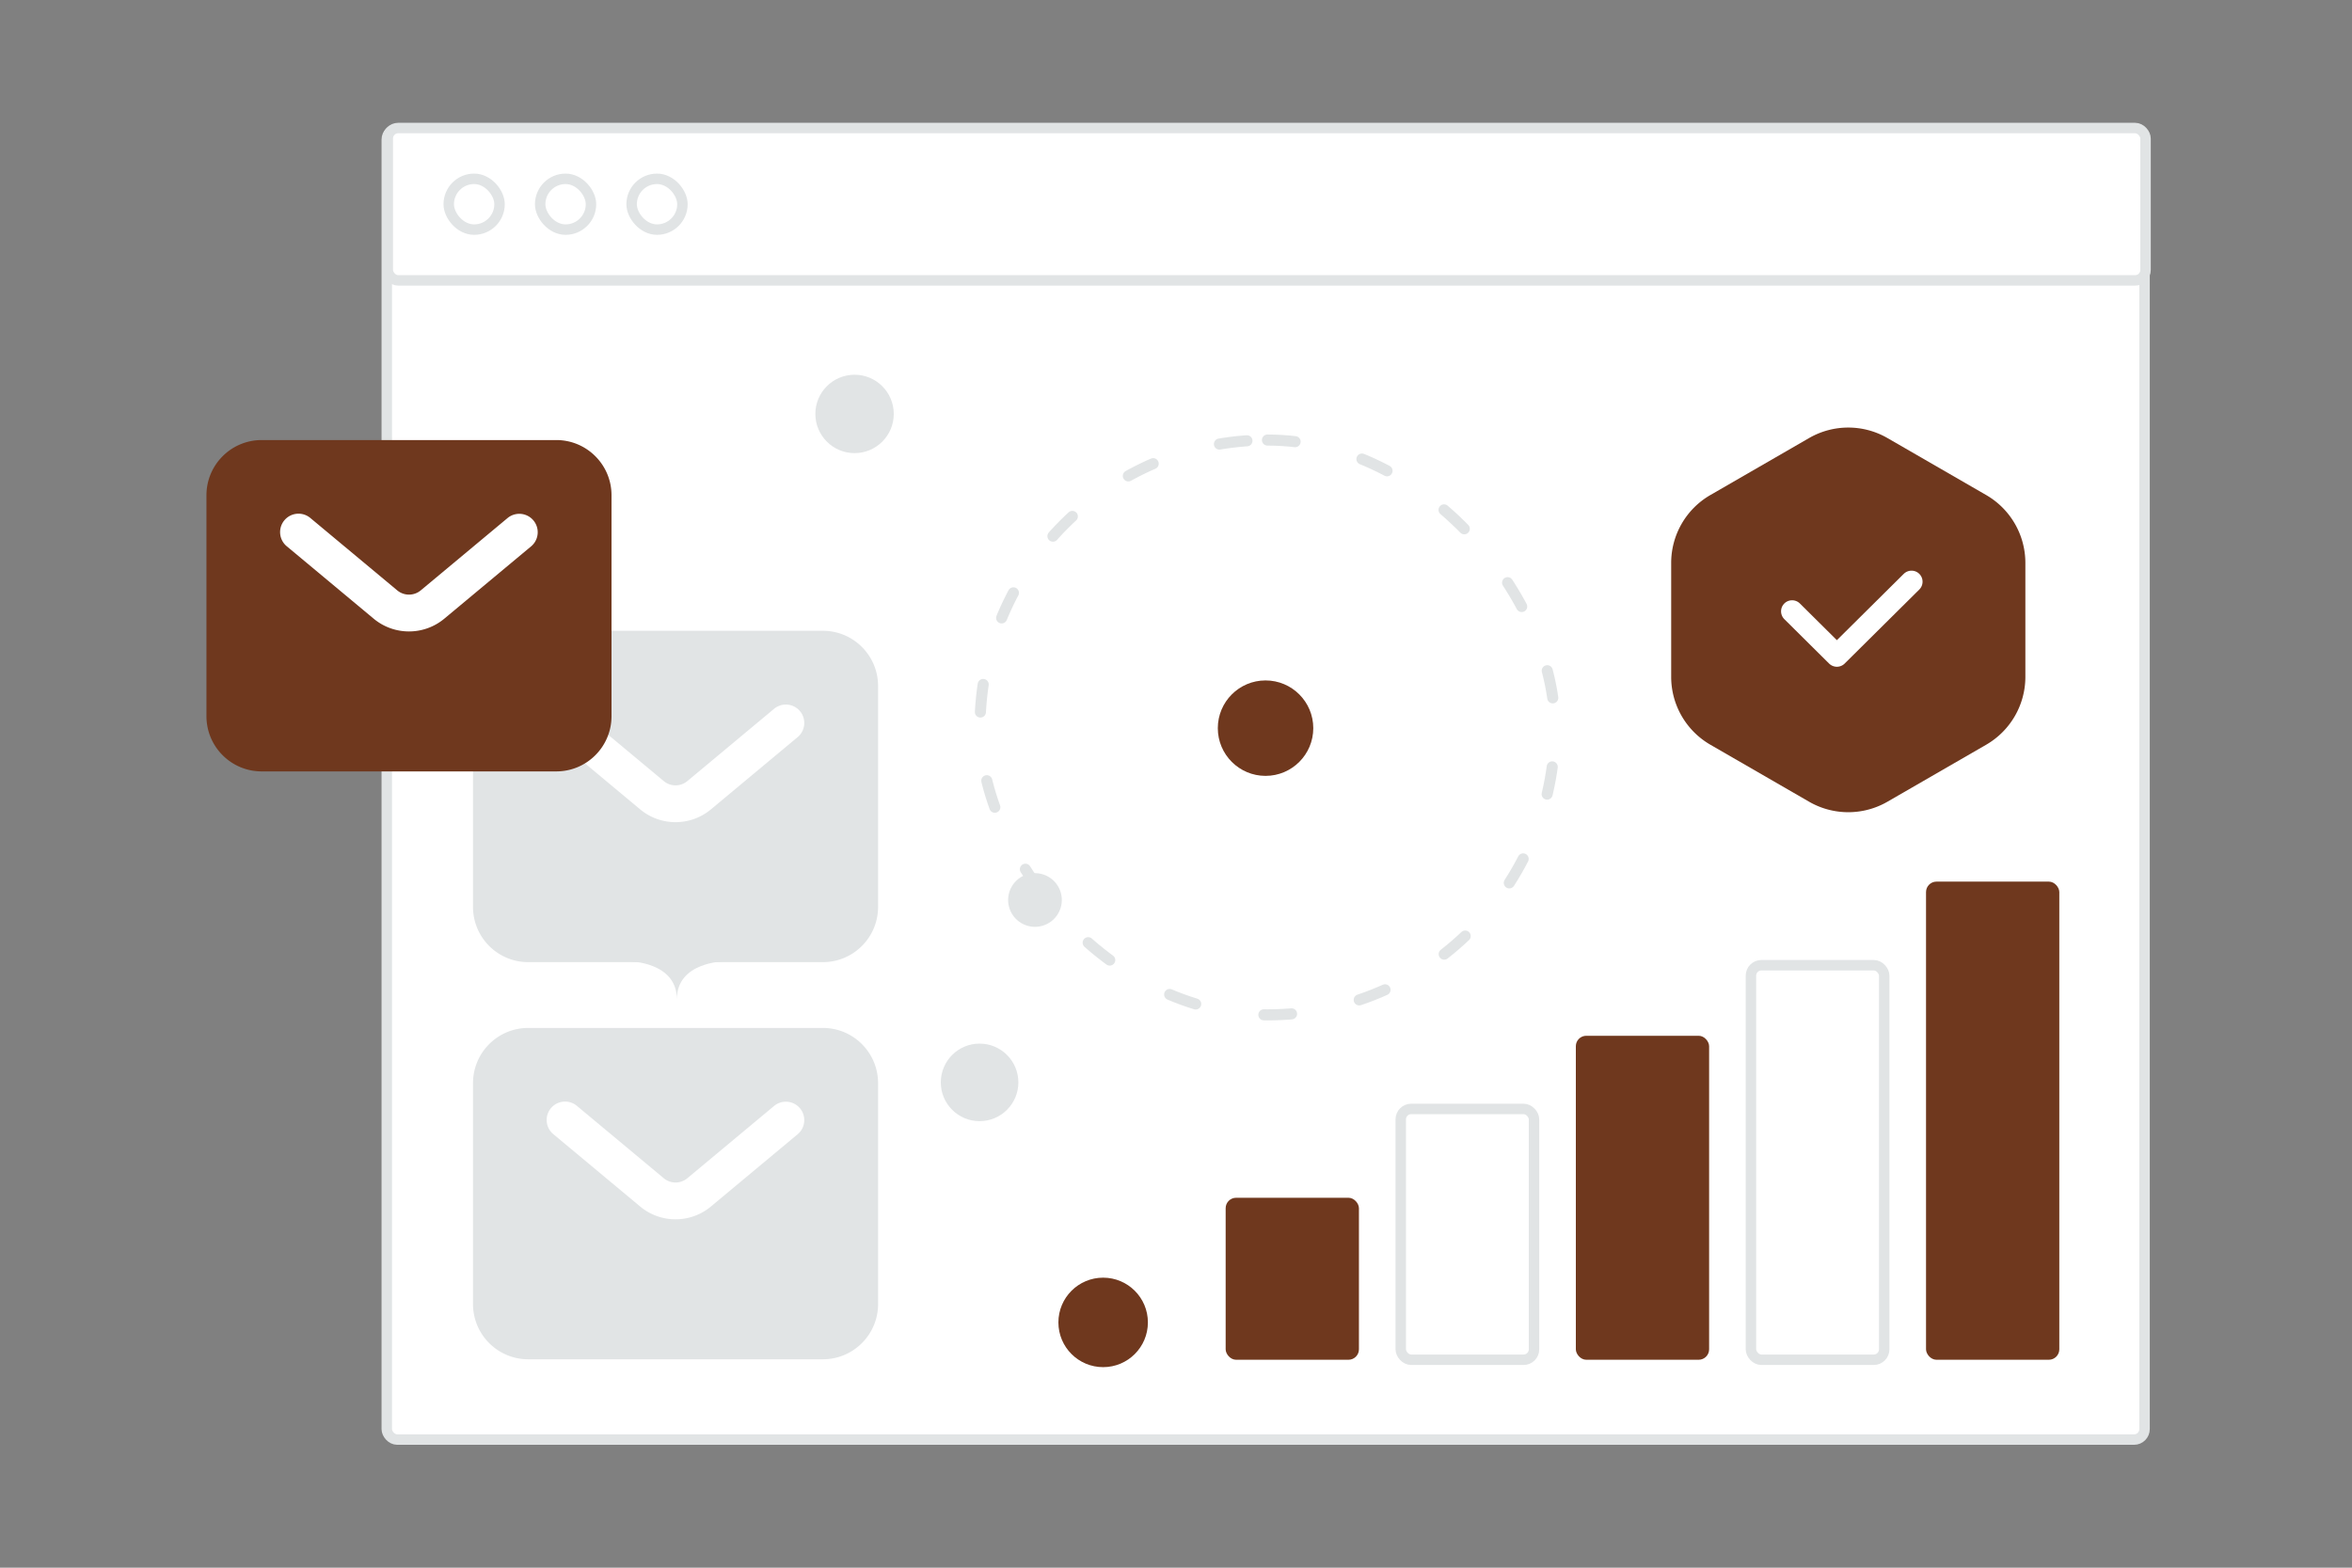 <svg width="900" height="600" viewBox="0 0 900 600" fill="none" xmlns="http://www.w3.org/2000/svg"><rect x="0" y="0" width="900" height="600" fill="#808080" stroke="none"/><path fill="transparent" d="M0 0h900v600H0z"/><rect x="148" y="49.421" width="672.618" height="501.548" rx="4" fill="#fff" stroke="#E1E4E5" stroke-width="4"/><path d="M692.247 167.66a30 30 0 0 1 30 0l37.765 21.803a30 30 0 0 1 15 25.981v43.607a29.999 29.999 0 0 1-15 25.98l-37.765 21.804a30 30 0 0 1-30 0l-37.764-21.804a29.999 29.999 0 0 1-15-25.98v-43.607a30 30 0 0 1 15-25.981l37.764-21.803z" fill="#6f381e"/><path d="m731.449 222.63-28.562 28.333-17.137-17" stroke="#fff" stroke-width="8.45" stroke-linecap="round" stroke-linejoin="round"/><rect x="469" y="458.421" width="51" height="62" rx="4" fill="#6f381e"/><rect x="536" y="424.421" width="51" height="96" rx="4" fill="#fff" stroke="#E1E4E5" stroke-width="4"/><rect x="603" y="396.421" width="51" height="124" rx="4" fill="#6f381e"/><rect x="670" y="369.421" width="51" height="151" rx="4" fill="#fff" stroke="#E1E4E5" stroke-width="4"/><rect x="737" y="337.421" width="51" height="183" rx="4" fill="#6f381e"/><rect x="148.382" y="49" width="672.618" height="58.319" rx="4" fill="#fff" stroke="#E1E4E5" stroke-width="4"/><rect x="171.709" y="68.44" width="19.44" height="19.44" rx="9.72" fill="#fff" stroke="#E1E4E5" stroke-width="4"/><rect x="206.701" y="68.44" width="19.44" height="19.44" rx="9.72" fill="#fff" stroke="#E1E4E5" stroke-width="4"/><rect x="241.693" y="68.44" width="19.44" height="19.44" rx="9.72" fill="#fff" stroke="#E1E4E5" stroke-width="4"/><path fill="#E1E4E5" d="M189.577 246.935h136.927v111.196H189.577z"/><path fill-rule="evenodd" clip-rule="evenodd" d="M314.864 255.512H202.136a7.045 7.045 0 0 0-7.045 7.045v84.545a7.045 7.045 0 0 0 7.045 7.046h112.728a7.045 7.045 0 0 0 7.045-7.046v-84.545a7.045 7.045 0 0 0-7.045-7.045zm-112.728-14.091c-11.673 0-21.136 9.463-21.136 21.136v84.545c0 11.674 9.463 21.137 21.136 21.137h112.728c11.673 0 21.136-9.463 21.136-21.137v-84.545c0-11.673-9.463-21.136-21.136-21.136H202.136z" fill="#E1E4E5"/><path fill-rule="evenodd" clip-rule="evenodd" d="M210.815 272.138a7.046 7.046 0 0 1 9.923-.902l33.252 27.71a7.045 7.045 0 0 0 9.02 0l33.252-27.71a7.046 7.046 0 0 1 9.021 10.825l-33.252 27.71c-7.838 6.532-19.224 6.532-27.062 0l-33.252-27.71a7.046 7.046 0 0 1-.902-9.923z" fill="#fff"/><rect x="375" y="168.421" width="220" height="220" rx="110" stroke="#E1E4E5" stroke-width="4.242" stroke-linecap="round" stroke-linejoin="bevel" stroke-dasharray="10.6 26.51"/><path fill="#E1E4E5" d="M189.577 398.935h136.927v111.196H189.577z"/><path fill-rule="evenodd" clip-rule="evenodd" d="M314.864 407.512H202.136a7.045 7.045 0 0 0-7.045 7.045v84.545a7.045 7.045 0 0 0 7.045 7.046h112.728a7.045 7.045 0 0 0 7.045-7.046v-84.545a7.045 7.045 0 0 0-7.045-7.045zm-112.728-14.091c-11.673 0-21.136 9.463-21.136 21.136v84.545c0 11.674 9.463 21.137 21.136 21.137h112.728c11.673 0 21.136-9.463 21.136-21.137v-84.545c0-11.673-9.463-21.136-21.136-21.136H202.136z" fill="#E1E4E5"/><path fill-rule="evenodd" clip-rule="evenodd" d="M210.815 424.138a7.046 7.046 0 0 1 9.923-.902l33.252 27.71a7.045 7.045 0 0 0 9.02 0l33.252-27.71a7.046 7.046 0 0 1 9.021 10.825l-33.252 27.71c-7.838 6.532-19.224 6.532-27.062 0l-33.252-27.71a7.046 7.046 0 0 1-.902-9.923z" fill="#fff"/><path fill="#6f381e" d="M87.577 173.935h136.927v111.196H87.577z"/><path fill-rule="evenodd" clip-rule="evenodd" d="M212.864 182.512H100.136a7.045 7.045 0 0 0-7.045 7.045v84.545a7.045 7.045 0 0 0 7.045 7.046h112.728a7.045 7.045 0 0 0 7.045-7.046v-84.545a7.045 7.045 0 0 0-7.045-7.045zm-112.728-14.091c-11.673 0-21.136 9.463-21.136 21.136v84.545c0 11.674 9.463 21.137 21.136 21.137h112.728c11.673 0 21.136-9.463 21.136-21.137v-84.545c0-11.673-9.463-21.136-21.136-21.136H100.136z" fill="#6f381e"/><path fill-rule="evenodd" clip-rule="evenodd" d="M108.815 199.138a7.046 7.046 0 0 1 9.923-.902l33.252 27.71a7.045 7.045 0 0 0 9.02 0l33.252-27.71a7.046 7.046 0 0 1 9.021 10.825l-33.252 27.71c-7.838 6.532-19.224 6.532-27.062 0l-33.252-27.71a7.046 7.046 0 0 1-.902-9.923z" fill="#fff"/><circle cx="484.265" cy="278.686" r="18.265" transform="rotate(180 484.265 278.686)" fill="#6f381e"/><circle r="17.124" transform="matrix(-1 0 0 1 422.123 506.124)" fill="#6f381e"/><circle r="10.274" transform="scale(1 -1) rotate(60 496.325 170.749)" fill="#E1E4E5"/><circle r="14.84" transform="matrix(-1 0 0 1 374.84 414.261)" fill="#E1E4E5"/><circle r="15.001" transform="matrix(-1 0 0 1 327.002 158.422)" fill="#E1E4E5"/><path d="M258.866 355.421h.261c1.55 12.346 17.873 12.536 17.873 12.536s-18 .198-18 14.464c0-14.266-18-14.464-18-14.464s16.317-.19 17.866-12.536z" fill="#E1E4E5"/></svg>